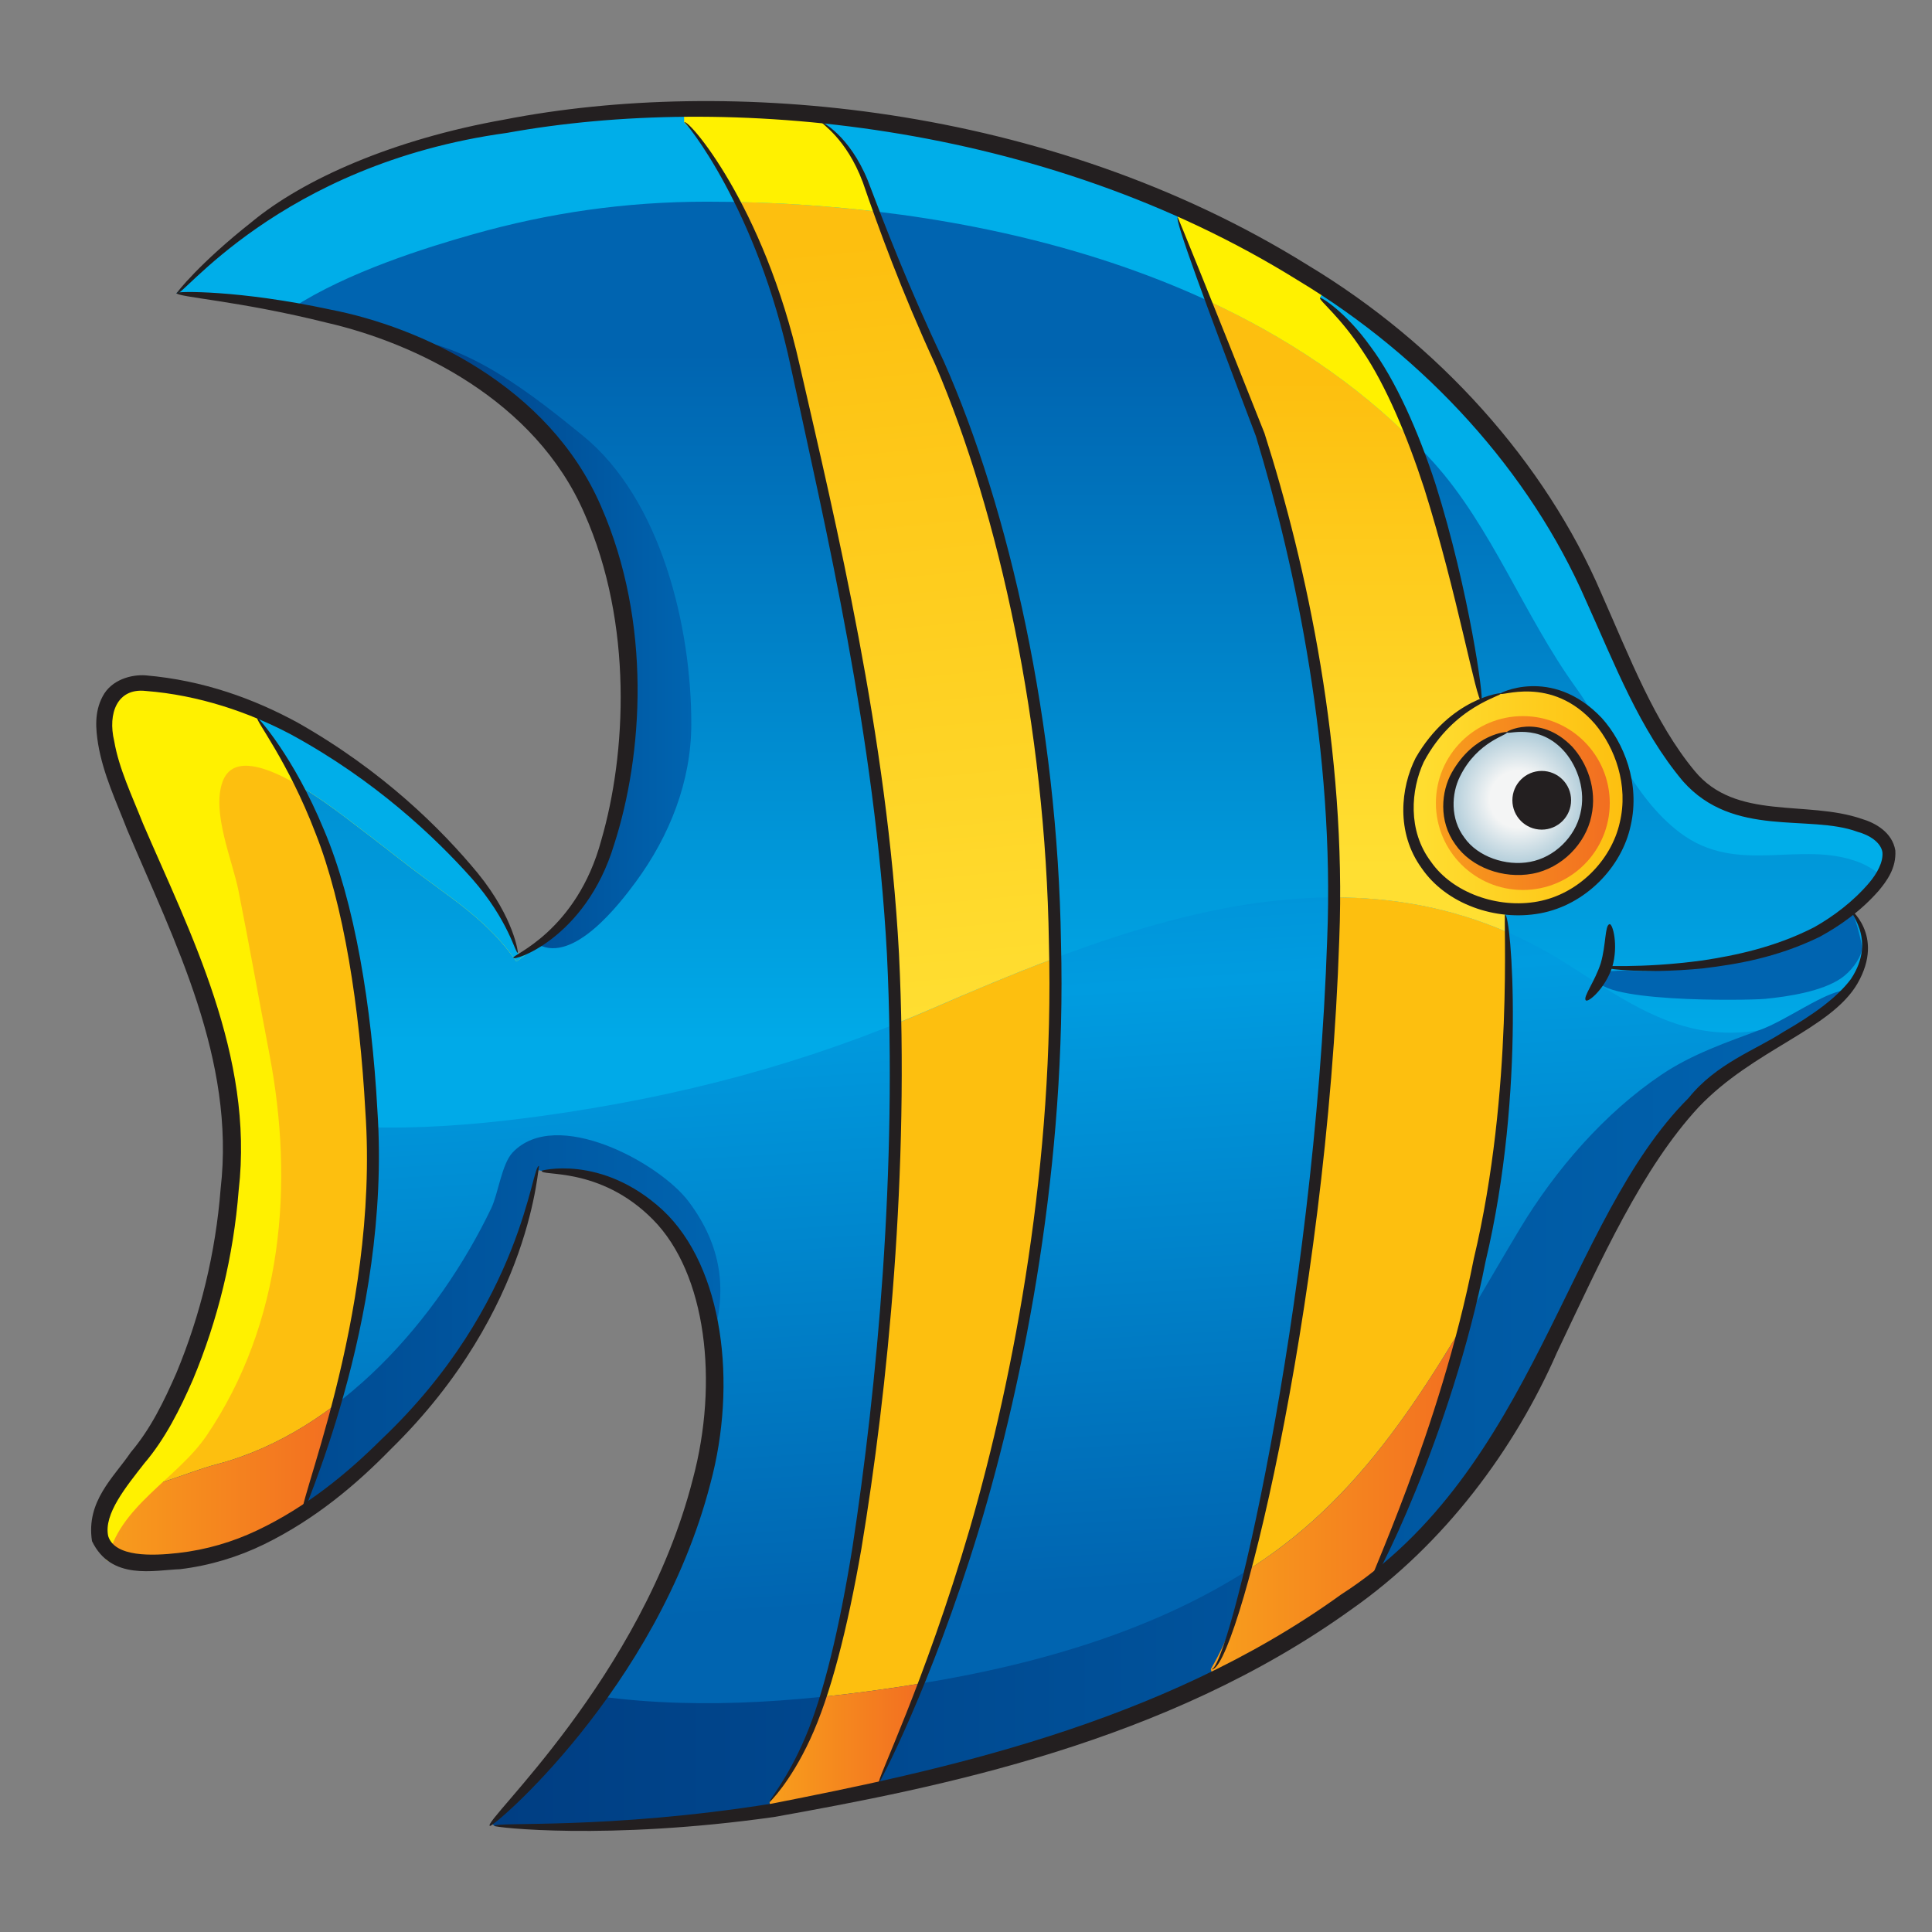 <?xml version="1.0" encoding="utf-8"?>
<!-- Generator: Adobe Illustrator 17.0.0, SVG Export Plug-In . SVG Version: 6.00 Build 0)  -->
<!DOCTYPE svg PUBLIC "-//W3C//DTD SVG 1.1//EN" "http://www.w3.org/Graphics/SVG/1.1/DTD/svg11.dtd">
<svg version="1.1" id="图层_1" xmlns="http://www.w3.org/2000/svg" xmlns:xlink="http://www.w3.org/1999/xlink" x="0px" y="0px"
	 width="200px" height="200px" viewBox="0 0 200 200" enable-background="new 0 0 200 200" xml:space="preserve">
<rect x="0" y="0" width="200" height="200" fill="#808080" stroke="none"/>
<g>
	<linearGradient id="SVGID_1_" gradientUnits="userSpaceOnUse" x1="162.775" y1="32.91" x2="170.846" y2="161.194">
		<stop  offset="0.006" style="stop-color:#0064B0"/>
		<stop  offset="0.515" style="stop-color:#009CE0"/>
		<stop  offset="1" style="stop-color:#0064B0"/>
	</linearGradient>
	<path fill="url(#SVGID_1_)" d="M191.582,94.128l0.064,0.077c6.384,8.838-9.819,13.75-14.731,18.172
		c-9.334,9.329-13.266,21.606-19.65,33.394c-3.95,7.315-9.296,13.323-15.527,18.3c9.239-18.198,16.375-47.303,14.056-69.375
		l0.051-0.592c9.112,0.981,16.076-8.767,11.023-17.528c-2.912-5.04-7.423-6.015-11.507-4.817c-0.694,0.204-1.37,0.465-2.026,0.79
		c-2.459-12.285-6.391-33.853-16.694-41.703l0.58-1.159c11.456,7.601,21.008,17.605,26.844,30.119
		c2.912,6.257,5.206,12.686,9.105,18.427c4.836,7.136,9.207,5.486,17.019,6.665C198.464,86.144,195.723,90.776,191.582,94.128z"/>
	<linearGradient id="SVGID_2_" gradientUnits="userSpaceOnUse" x1="145.769" y1="82.733" x2="168.566" y2="82.733">
		<stop  offset="0.006" style="stop-color:#FFDF32"/>
		<stop  offset="1" style="stop-color:#FDBF0F"/>
	</linearGradient>
	<path fill="url(#SVGID_2_)" d="M153.333,72.547c0.656-0.325,1.332-0.586,2.026-0.79c4.084-1.198,8.595-0.223,11.507,4.817
		c5.053,8.761-1.911,18.51-11.023,17.528c-0.484-0.051-0.968-0.134-1.459-0.248c-7.264-1.676-10.15-8.181-7.831-14.292
		C147.643,76.695,150.243,74.031,153.333,72.547z M155.378,89.782c6.219,1.434,11.291-5.11,7.914-10.953
		c-1.841-3.199-4.702-3.811-7.296-3.052c-2.498,0.732-4.74,2.74-5.575,4.944C148.949,84.596,150.778,88.718,155.378,89.782z"/>
	<linearGradient id="SVGID_3_" gradientUnits="userSpaceOnUse" x1="148.643" y1="83.131" x2="166.642" y2="83.131">
		<stop  offset="0.006" style="stop-color:#F89E1C"/>
		<stop  offset="1" style="stop-color:#F26E21"/>
	</linearGradient>
	<circle fill="url(#SVGID_3_)" cx="157.643" cy="83.131" r="8.999"/>
	<radialGradient id="SVGID_4_" cx="157.147" cy="82.733" r="7.237" gradientUnits="userSpaceOnUse">
		<stop  offset="0.405" style="stop-color:#F4F5F5"/>
		<stop  offset="1" style="stop-color:#ABC9D7"/>
	</radialGradient>
	<path fill="url(#SVGID_4_)" d="M163.292,78.829c3.377,5.843-1.695,12.386-7.914,10.953c-4.6-1.064-6.429-5.186-4.957-9.06
		c0.835-2.205,3.078-4.212,5.575-4.944C158.59,75.019,161.451,75.631,163.292,78.829z"/>
	<path fill="#FDBF0F" d="M155.793,94.695c2.319,22.072-4.817,51.177-14.056,69.375c-4.881,3.893-10.309,7.155-16.044,9.914
		l-0.35-1.198c4.912-8.347,5.894-20.625,7.856-29.96c2.95-15.719,4.422-31.922,4.913-47.641c0.491-13.75-1.963-27.506-4.913-40.766
		c-2.453-11.297-7.856-21.122-11.297-31.922l0.414-0.943c5.206,2.307,10.214,5.015,14.903,8.131l-0.58,1.159
		c10.303,7.85,14.234,29.418,16.694,41.703c-3.09,1.485-5.69,4.148-6.779,7.015c-2.319,6.111,0.567,12.616,7.831,14.292
		c0.491,0.115,0.975,0.197,1.459,0.248L155.793,94.695z"/>
	<linearGradient id="SVGID_5_" gradientUnits="userSpaceOnUse" x1="108.274" y1="36.34" x2="116.344" y2="164.623">
		<stop  offset="0.006" style="stop-color:#0064B0"/>
		<stop  offset="0.515" style="stop-color:#009CE0"/>
		<stop  offset="1" style="stop-color:#0064B0"/>
	</linearGradient>
	<path fill="url(#SVGID_5_)" d="M133.198,54.419c2.95,13.26,5.403,27.016,4.913,40.766c-0.491,15.719-1.963,31.922-4.913,47.641
		c-1.962,9.335-2.944,21.613-7.856,29.96l0.35,1.198c-10.991,5.288-23.097,8.723-34.592,11.227l-0.14-0.637
		c20.007-43.092,25.053-98.015,7.984-142.91c-2.179-5.722-5.142-11.303-7.149-16.796c-1.586-4.352-2.931-9.806-6.728-12.195
		l0.083-0.829c12.431,1.23,25.308,4.441,37.166,9.71l-0.414,0.943C125.342,33.297,130.746,43.123,133.198,54.419z"/>
	<path fill="#FDBF0F" d="M98.944,41.663c17.07,44.895,12.023,99.819-7.984,142.91l0.14,0.637c-0.535,0.115-1.077,0.229-1.612,0.344
		c-3.231,0.745-6.455,1.363-9.685,1.867l-0.14-0.879c5.894-6.881,7.863-19.65,9.334-27.997c2.944-19.643,4.422-39.784,3.434-59.919
		c-0.981-18.669-4.906-38.313-9.328-56.975c-1.472-8.353-5.894-22.594-12.278-28.978l-0.025-1.395
		c1.918-0.038,3.823-0.032,5.702,0.019c2.848,0.077,5.734,0.255,8.647,0.548l-0.083,0.829c3.798,2.389,5.142,7.844,6.728,12.195
		C93.803,30.36,96.765,35.941,98.944,41.663z"/>
	<linearGradient id="SVGID_6_" gradientUnits="userSpaceOnUse" x1="53.802" y1="39.767" x2="61.873" y2="168.05">
		<stop  offset="0.006" style="stop-color:#0064B0"/>
		<stop  offset="0.515" style="stop-color:#009CE0"/>
		<stop  offset="1" style="stop-color:#0064B0"/>
	</linearGradient>
	<path fill="url(#SVGID_6_)" d="M73.77,146.757c1.472-11.788-3.434-26.034-17.681-25.544l-0.351-0.095
		c-1.268,4.766-2.377,9.627-4.753,14.107c-1.58,2.995-3.791,5.683-5.881,8.398c-3.555,4.633-8.328,9.526-13.718,13.056
		c1.249-5.263,3.613-10.309,4.568-15.815c1.963-8.595,3.192-17.681,2.453-26.525C37.426,99.85,35.464,86.348,26.62,74.312
		l0.261-0.631c4.747,2.007,9.131,4.862,13.247,8.245c4.913,4.174,11.539,9.819,13.508,16.7l0.108,0.261
		c13.151-5.505,13.087-32.84,8.729-43.487c-6.875-18.663-25.537-23.575-44.2-25.047c8.245-8.442,15.566-12.852,27.245-15.84
		c8.047-2.058,16.815-3.077,25.283-3.237l0.025,1.395c6.384,6.384,10.806,20.625,12.278,28.978
		c4.422,18.663,8.347,38.307,9.328,56.975c0.988,20.135-0.491,40.276-3.434,59.919c-1.472,8.347-3.441,21.116-9.334,27.997
		l0.14,0.879c-9.538,1.485-19.083,1.943-28.628,1.574l-0.248-0.242C62.129,177.482,72.311,162.362,73.77,146.757z"/>
	<path fill="#FDBF0F" d="M38.407,114.338c0.739,8.844-0.491,17.93-2.453,26.525c-0.956,5.506-3.32,10.552-4.568,15.815
		c-3.727,2.44-7.761,4.224-11.883,4.81c-3.441,0.491-9.334,0.981-9.334-3.192c0.312-3.734,4.492-7.365,6.327-10.533
		c2.103-3.638,3.683-7.563,4.868-11.583c2.37-8.054,3.332-16.828,1.924-25.143c-1.65-9.711-6.69-18.523-10.175-27.64
		c-2.205-5.155-5.155-13.998,3.689-12.527c3.549,0.491,6.894,1.459,10.08,2.81l-0.261,0.631
		C35.464,86.348,37.426,99.85,38.407,114.338z"/>
	<linearGradient id="SVGID_7_" gradientUnits="userSpaceOnUse" x1="162.775" y1="32.91" x2="170.846" y2="161.194">
		<stop  offset="0.006" style="stop-color:#0064B0"/>
		<stop  offset="0.515" style="stop-color:#009CE0"/>
		<stop  offset="1" style="stop-color:#0064B0"/>
	</linearGradient>
	<path fill="url(#SVGID_7_)" d="M191.582,94.128l0.064,0.077c6.384,8.838-9.819,13.75-14.731,18.172
		c-9.334,9.329-13.266,21.606-19.65,33.394c-3.95,7.315-9.296,13.323-15.527,18.3c9.239-18.198,16.375-47.303,14.056-69.375
		l0.051-0.592c9.112,0.981,16.076-8.767,11.023-17.528c-2.912-5.04-7.423-6.015-11.507-4.817c-0.694,0.204-1.37,0.465-2.026,0.79
		c-2.459-12.285-6.391-33.853-16.694-41.703l0.58-1.159c11.456,7.601,21.008,17.605,26.844,30.119
		c2.912,6.257,5.206,12.686,9.105,18.427c4.836,7.136,9.207,5.486,17.019,6.665C198.464,86.144,195.723,90.776,191.582,94.128z"/>
	<path fill="#FDBF0F" d="M155.793,94.695c2.319,22.072-4.817,51.177-14.056,69.375c-4.881,3.893-10.309,7.155-16.044,9.914
		l-0.35-1.198c4.912-8.347,5.894-20.625,7.856-29.96c2.95-15.719,4.422-31.922,4.913-47.641c0.491-13.75-1.963-27.506-4.913-40.766
		c-2.453-11.297-7.856-21.122-11.297-31.922l0.414-0.943c5.206,2.307,10.214,5.015,14.903,8.131l-0.58,1.159
		c10.303,7.85,14.234,29.418,16.694,41.703c-3.09,1.485-5.69,4.148-6.779,7.015c-2.319,6.111,0.567,12.616,7.831,14.292
		c0.491,0.115,0.975,0.197,1.459,0.248L155.793,94.695z"/>
	<linearGradient id="SVGID_8_" gradientUnits="userSpaceOnUse" x1="108.274" y1="36.34" x2="116.344" y2="164.623">
		<stop  offset="0.006" style="stop-color:#0064B0"/>
		<stop  offset="0.515" style="stop-color:#009CE0"/>
		<stop  offset="1" style="stop-color:#0064B0"/>
	</linearGradient>
	<path fill="url(#SVGID_8_)" d="M133.198,54.419c2.95,13.26,5.403,27.016,4.913,40.766c-0.491,15.719-1.963,31.922-4.913,47.641
		c-1.962,9.335-2.944,21.613-7.856,29.96l0.35,1.198c-10.991,5.288-23.097,8.723-34.592,11.227l-0.14-0.637
		c20.007-43.092,25.053-98.015,7.984-142.91c-2.179-5.722-5.142-11.303-7.149-16.796c-1.586-4.352-2.931-9.806-6.728-12.195
		l0.083-0.829c12.431,1.23,25.308,4.441,37.166,9.71l-0.414,0.943C125.342,33.297,130.746,43.123,133.198,54.419z"/>
	<path fill="#FDBF0F" d="M98.944,41.663c17.07,44.895,12.023,99.819-7.984,142.91l0.14,0.637c-0.535,0.115-1.077,0.229-1.612,0.344
		c-3.231,0.745-6.455,1.363-9.685,1.867l-0.14-0.879c5.894-6.881,7.863-19.65,9.334-27.997c2.944-19.643,4.422-39.784,3.434-59.919
		c-0.981-18.669-4.906-38.313-9.328-56.975c-1.472-8.353-5.894-22.594-12.278-28.978l-0.025-1.395
		c1.918-0.038,3.823-0.032,5.702,0.019c2.848,0.077,5.734,0.255,8.647,0.548l-0.083,0.829c3.798,2.389,5.142,7.844,6.728,12.195
		C93.803,30.36,96.765,35.941,98.944,41.663z"/>
	<linearGradient id="SVGID_9_" gradientUnits="userSpaceOnUse" x1="53.802" y1="39.767" x2="61.873" y2="168.05">
		<stop  offset="0.006" style="stop-color:#0064B0"/>
		<stop  offset="0.515" style="stop-color:#009CE0"/>
		<stop  offset="1" style="stop-color:#0064B0"/>
	</linearGradient>
	<path fill="url(#SVGID_9_)" d="M73.77,146.757c1.472-11.788-3.434-26.034-17.681-25.544l-0.351-0.095
		c-1.268,4.766-2.377,9.627-4.753,14.107c-1.58,2.995-3.791,5.683-5.881,8.398c-3.555,4.633-8.328,9.526-13.718,13.056
		c1.249-5.263,3.613-10.309,4.568-15.815c1.963-8.595,3.192-17.681,2.453-26.525C37.426,99.85,35.464,86.348,26.62,74.312
		l0.261-0.631c4.747,2.007,9.131,4.862,13.247,8.245c4.913,4.174,11.539,9.819,13.508,16.7l0.108,0.261
		c13.151-5.505,13.087-32.84,8.729-43.487c-6.875-18.663-25.537-23.575-44.2-25.047c8.245-8.442,15.566-12.852,27.245-15.84
		c8.047-2.058,16.815-3.077,25.283-3.237l0.025,1.395c6.384,6.384,10.806,20.625,12.278,28.978
		c4.422,18.663,8.347,38.307,9.328,56.975c0.988,20.135-0.491,40.276-3.434,59.919c-1.472,8.347-3.441,21.116-9.334,27.997
		l0.14,0.879c-9.538,1.485-19.083,1.943-28.628,1.574l-0.248-0.242C62.129,177.482,72.311,162.362,73.77,146.757z"/>
	<linearGradient id="SVGID_10_" gradientUnits="userSpaceOnUse" x1="103.182" y1="107.897" x2="103.182" y2="36.073">
		<stop  offset="0" style="stop-color:#00AAE8"/>
		<stop  offset="0.994" style="stop-color:#0064B0"/>
	</linearGradient>
	<path fill="url(#SVGID_10_)" d="M190.187,84.895c-7.812-1.178-12.183,0.472-17.019-6.665c-3.9-5.741-6.193-12.17-9.105-18.427
		c-5.837-12.514-15.388-22.517-26.844-30.119c-4.689-3.116-9.697-5.824-14.903-8.131c-11.858-5.269-24.735-8.48-37.166-9.71
		c-2.912-0.293-5.798-0.471-8.647-0.548c-1.879-0.051-3.785-0.057-5.702-0.019c-8.468,0.159-17.236,1.179-25.283,3.237
		c-11.679,2.989-19,7.398-27.245,15.84c18.663,1.472,37.325,6.384,44.2,25.047c4.358,10.647,4.422,37.982-8.729,43.487l-0.108-0.261
		c-1.969-6.881-8.596-12.526-13.508-16.7c-4.116-3.383-8.5-6.238-13.247-8.245c-3.186-1.351-6.531-2.319-10.08-2.81
		c-8.844-1.472-5.894,7.372-3.689,12.527c3.485,9.118,8.525,17.93,10.175,27.64c0.2,1.18,0.347,2.37,0.454,3.565
		c10.4,2.985,21.891,2.374,32.443,0.907c14.18-1.973,27.152-5.389,40.202-11.056c21.078-9.154,44.586-18.241,65.917-4.612
		c7.505,4.795,13.274,8.992,22.775,6.131c1.82-0.548,3.577-1.413,5.225-2.515c2.736-2.569,4.006-5.569,1.344-9.254l-0.064-0.077
		C195.723,90.776,198.464,86.144,190.187,84.895z M155.843,94.102c-0.484-0.051-0.968-0.134-1.459-0.248
		c-7.264-1.676-10.15-8.181-7.831-14.292c1.09-2.867,3.689-5.53,6.779-7.015c0.656-0.325,1.332-0.586,2.026-0.79
		c4.084-1.198,8.595-0.223,11.507,4.817C171.919,85.335,164.955,95.083,155.843,94.102z"/>
	<linearGradient id="SVGID_11_" gradientUnits="userSpaceOnUse" x1="138.928" y1="90.195" x2="138.928" y2="39.182">
		<stop  offset="0.006" style="stop-color:#FFDF32"/>
		<stop  offset="1" style="stop-color:#FDBF0F"/>
	</linearGradient>
	<path fill="url(#SVGID_11_)" d="M133.198,54.419c2.787,12.526,5.127,25.496,4.964,38.485c5.995,0.001,11.956,1.042,17.791,3.563
		c-0.048-0.595-0.1-1.188-0.161-1.773l0.051-0.592c-0.484-0.051-0.968-0.134-1.459-0.248c-7.264-1.676-10.15-8.181-7.831-14.292
		c1.09-2.867,3.689-5.53,6.779-7.015c-2.459-12.285-6.391-33.853-16.694-41.703l0.58-1.159c-4.689-3.116-9.697-5.824-14.903-8.131
		l-0.414,0.943C125.342,33.297,130.746,43.123,133.198,54.419z"/>
	<linearGradient id="SVGID_12_" gradientUnits="userSpaceOnUse" x1="95.482" y1="108.631" x2="87.412" y2="24.95">
		<stop  offset="0.006" style="stop-color:#FFDF32"/>
		<stop  offset="1" style="stop-color:#FDBF0F"/>
	</linearGradient>
	<path fill="url(#SVGID_12_)" d="M83.105,41.65c4.422,18.663,8.347,38.307,9.328,56.975c0.12,2.457,0.203,4.914,0.252,7.37
		c1.234-0.497,2.467-1.006,3.701-1.542c4.208-1.828,8.514-3.649,12.879-5.291c-0.188-19.84-3.469-39.478-10.321-57.5
		c-2.179-5.722-5.142-11.303-7.149-16.796c-1.586-4.352-2.931-9.806-6.728-12.195l0.083-0.829c-2.912-0.293-5.798-0.471-8.647-0.548
		c-1.879-0.051-3.785-0.057-5.702-0.019l0.025,1.395C77.211,19.057,81.633,33.297,83.105,41.65z"/>
	<path fill="#FDBF0F" d="M38.407,114.338c0.739,8.844-0.491,17.93-2.453,26.525c-0.956,5.506-3.32,10.552-4.568,15.815
		c-3.727,2.44-7.761,4.224-11.883,4.81c-3.441,0.491-9.334,0.981-9.334-3.192c0.312-3.734,4.492-7.365,6.327-10.533
		c2.103-3.638,3.683-7.563,4.868-11.583c2.37-8.054,3.332-16.828,1.924-25.143c-1.65-9.711-6.69-18.523-10.175-27.64
		c-2.205-5.155-5.155-13.998,3.689-12.527c3.549,0.491,6.894,1.459,10.08,2.81l-0.261,0.631
		C35.464,86.348,37.426,99.85,38.407,114.338z"/>
	<path fill="#00AEE9" d="M190.187,84.895c-7.812-1.178-12.183,0.472-17.019-6.665c-3.9-5.741-6.193-12.17-9.105-18.427
		c-5.837-12.514-15.388-22.517-26.844-30.119c-4.689-3.116-9.697-5.824-14.903-8.131c-11.858-5.269-24.735-8.48-37.166-9.71
		c-2.912-0.293-5.798-0.471-8.647-0.548c-1.879-0.051-3.785-0.057-5.702-0.019c-8.468,0.159-17.236,1.179-25.283,3.237
		c-11.679,2.989-19,7.398-27.245,15.84c4.03,0.318,8.059,0.797,11.97,1.539c5.689-3.72,13.893-6.271,18.684-7.627
		c7.898-2.236,15.815-3.387,24.232-3.387c26.234,0,56.884,6.703,75.212,26.961c6.022,6.656,9.418,15.924,14.706,23.257
		c0.698,0.968,1.345,1.99,1.971,3.034c0.654,0.677,1.265,1.485,1.818,2.442c0.499,0.866,0.877,1.742,1.151,2.615
		c1.616,2.641,3.41,5.133,5.877,7.001c5.989,4.534,12.493,0.7,18.596,3.09c0.879,0.344,1.637,0.877,2.33,1.371
		C196.344,88.146,195.801,85.742,190.187,84.895z"/>
	<path fill="#FFF100" d="M125.047,31.141c7.955,3.677,15.259,8.482,21.369,14.644c-2.417-6.225-5.564-11.73-9.777-14.94l0.58-1.159
		c-4.689-3.116-9.697-5.824-14.903-8.131l-0.414,0.943C122.837,25.434,123.92,28.299,125.047,31.141z"/>
	<path fill="#FFF100" d="M76.394,20.918c4.704,0.098,9.524,0.413,14.369,0.987c-1.258-3.623-2.727-7.364-5.696-9.233l0.083-0.829
		c-2.912-0.293-5.798-0.471-8.647-0.548c-1.879-0.051-3.785-0.057-5.702-0.019l0.025,1.395
		C72.901,14.747,74.767,17.655,76.394,20.918z"/>
	<path fill="#0064B0" d="M182.733,103.4c2.392-0.234,5.924-0.773,7.901-2.159c0.916-0.642,1.88-1.827,2.113-2.915
		c0.125-0.587-0.992-4.285-1.135-4.147c-3.245,3.158-8.69,4.799-13.021,5.387c-2.6,0.353-5.175,0.824-7.805,0.959
		c-1.262,0.065-2.569-0.141-3.823,0c-0.475,0.053-1.403-0.076-1.604,0.474C164.325,103.825,180.937,103.576,182.733,103.4z"/>
	<linearGradient id="SVGID_13_" gradientUnits="userSpaceOnUse" x1="50.928" y1="145.778" x2="191.282" y2="145.778">
		<stop  offset="0.006" style="stop-color:#003E83"/>
		<stop  offset="1" style="stop-color:#0064B0"/>
	</linearGradient>
	<path fill="url(#SVGID_13_)" d="M191.282,102.439c-0.247,0.035-0.509,0.086-0.788,0.156c-2.341,0.59-5.659,3.037-8.207,3.986
		c-3.556,1.323-7.115,2.533-10.291,4.67c-5.899,3.969-10.976,9.841-14.635,15.916c-7.368,12.234-13.752,25.115-25.67,33.661
		c-10.634,7.625-23.914,11.437-36.69,13.496c-10.777,1.737-22.109,2.763-32.988,1.277c-3.348,4.761-7.153,9.195-11.087,13.152
		l0.248,0.242c9.545,0.37,19.09-0.089,28.628-1.574c3.23-0.503,6.454-1.121,9.685-1.867c0.535-0.115,1.077-0.23,1.612-0.344
		c11.495-2.504,23.601-5.939,34.592-11.227c5.734-2.759,11.163-6.021,16.044-9.914c6.231-4.977,11.577-10.985,15.527-18.3
		c6.384-11.788,10.316-24.066,19.65-33.394C180.044,109.56,187.746,106.542,191.282,102.439z"/>
	<linearGradient id="SVGID_14_" gradientUnits="userSpaceOnUse" x1="125.342" y1="155.364" x2="151.704" y2="155.364">
		<stop  offset="0.006" style="stop-color:#F89E1C"/>
		<stop  offset="1" style="stop-color:#F26E21"/>
	</linearGradient>
	<path fill="url(#SVGID_14_)" d="M131.692,160.829c-0.753,0.54-1.522,1.056-2.301,1.558c-0.985,3.768-2.253,7.347-4.049,10.399
		l0.35,1.198c5.734-2.759,11.163-6.021,16.044-9.914c3.874-7.631,7.375-17.182,9.967-27.326
		C146.303,145.8,140.515,154.502,131.692,160.829z"/>
	<linearGradient id="SVGID_15_" gradientUnits="userSpaceOnUse" x1="79.664" y1="180.842" x2="95.36" y2="180.842">
		<stop  offset="0.006" style="stop-color:#F89E1C"/>
		<stop  offset="1" style="stop-color:#F26E21"/>
	</linearGradient>
	<path fill="url(#SVGID_15_)" d="M95.36,174.263c-0.119,0.02-0.239,0.042-0.358,0.061c-3.22,0.519-6.49,0.972-9.782,1.316
		c-1.34,4.156-3.106,8.04-5.557,10.902l0.14,0.879c3.23-0.503,6.454-1.121,9.685-1.867c0.535-0.115,1.077-0.23,1.612-0.344
		l-0.14-0.637C92.524,181.208,93.983,177.763,95.36,174.263z"/>
	<linearGradient id="SVGID_16_" gradientUnits="userSpaceOnUse" x1="10.168" y1="139.664" x2="74.57" y2="139.664">
		<stop  offset="0.006" style="stop-color:#003E83"/>
		<stop  offset="1" style="stop-color:#0064B0"/>
	</linearGradient>
	<path fill="url(#SVGID_16_)" d="M45.104,143.623c2.09-2.714,4.301-5.403,5.881-8.398c2.377-4.479,3.485-9.341,4.753-14.107
		l0.351,0.095c11.057-0.38,16.484,8.115,17.674,17.448c1.535-5.097,0.966-9.668-2.457-14.252
		c-3.015-4.038-13.752-9.872-18.247-5.095c-1.12,1.191-1.491,4.272-2.204,5.759c-5.489,11.456-15.685,23.14-28.371,26.495
		c-0.81,0.214-1.626,0.482-2.444,0.763c-1.771,0.61-3.548,1.289-5.273,1.645c-0.949,0.196-2.013,0.355-3.145,0.508
		c-0.773,1.249-1.346,2.524-1.454,3.812c0,4.173,5.894,3.683,9.334,3.192c4.123-0.586,8.156-2.37,11.883-4.81
		C36.776,153.148,41.548,148.255,45.104,143.623z"/>
	<linearGradient id="SVGID_17_" gradientUnits="userSpaceOnUse" x1="10.168" y1="153.532" x2="34.911" y2="153.532">
		<stop  offset="0.006" style="stop-color:#F89E1C"/>
		<stop  offset="1" style="stop-color:#F26E21"/>
	</linearGradient>
	<path fill="url(#SVGID_17_)" d="M22.484,151.568c-0.81,0.214-1.626,0.482-2.444,0.763c-1.771,0.61-3.548,1.289-5.273,1.645
		c-0.949,0.196-2.013,0.355-3.145,0.508l0,0c-0.261,0.421-0.496,0.845-0.701,1.272c-0.042,0.087-0.083,0.175-0.122,0.263
		c-0.044,0.098-0.087,0.197-0.128,0.296c-0.074,0.182-0.143,0.365-0.203,0.548c-0.017,0.052-0.03,0.104-0.045,0.156
		c-0.048,0.159-0.09,0.318-0.126,0.477c-0.014,0.061-0.027,0.122-0.039,0.183c-0.04,0.206-0.073,0.412-0.091,0.618
		c0,4.173,5.894,3.683,9.334,3.192c4.123-0.586,8.156-2.37,11.883-4.81c0.91-3.834,2.407-7.555,3.525-11.42
		C31.145,148.149,26.971,150.381,22.484,151.568z"/>
	<path fill="#FFF100" d="M53.744,98.887l-0.108-0.261c-1.969-6.881-8.596-12.526-13.508-16.7c-4.116-3.383-8.5-6.238-13.247-8.245
		c-3.186-1.351-6.531-2.319-10.08-2.81c-8.844-1.472-5.894,7.372-3.689,12.527c3.485,9.118,8.525,17.93,10.175,27.64
		c0.099,0.585,0.185,1.172,0.259,1.761c0.003,0.025,0.006,0.051,0.009,0.077c0.072,0.574,0.134,1.151,0.186,1.728
		c0.648,7.226-0.344,14.667-2.378,21.577c-1.185,4.02-2.765,7.945-4.868,11.583c-2.144,3.7-8.617,8.925-5.374,13.842
		c1.05-5.616,7.244-8.527,10.272-13.001c7.866-11.623,9.081-25.966,6.499-39.471c-1.093-5.72-2.081-11.279-3.196-16.891
		c-0.63-3.174-2.801-8.113-1.663-11.3c1.818-5.092,11.684,2.907,13.849,4.529c2.019,1.513,4.008,3.099,5.991,4.61
		c3.863,2.943,7.647,5.217,10.577,9.444c0.583-0.342,1.077-0.758,1.503-1.228C54.563,98.516,54.161,98.713,53.744,98.887z"/>
	<path fill="#00AEE9" d="M53.451,99.527c0.583-0.342,1.077-0.758,1.503-1.228L54.952,98.3c-0.39,0.217-0.792,0.413-1.208,0.587
		l-0.108-0.261c-1.969-6.881-8.596-12.526-13.508-16.7c-4.116-3.383-8.5-6.238-13.247-8.245l-0.261,0.631
		c1.678,2.284,3.107,4.621,4.33,7.007c2.572,1.52,4.987,3.445,5.933,4.153c2.019,1.513,4.008,3.099,5.991,4.61
		C46.737,93.026,50.52,95.3,53.451,99.527z"/>
	<linearGradient id="SVGID_18_" gradientUnits="userSpaceOnUse" x1="41.504" y1="66.59" x2="71.563" y2="66.59">
		<stop  offset="0.006" style="stop-color:#003E83"/>
		<stop  offset="1" style="stop-color:#0064B0"/>
	</linearGradient>
	<path fill="url(#SVGID_18_)" d="M55.757,97.796c3.669,1.908,8.377-4.217,10.064-6.51c3.502-4.762,5.725-10.391,5.742-16.264
		c0.03-10.096-3.123-23.339-11.238-29.931c-4.952-4.023-11.919-9.658-18.821-10.071c9.352,3.617,17.064,9.778,20.969,20.38
		C66.596,65.471,66.868,90.461,55.757,97.796z"/>
	<g>
		<path fill="#231F20" d="M164.156,103.546c-0.307-0.341,0.943-1.934,1.553-3.832c0.559-1.916,0.418-3.94,0.907-4.042
			c0.325-0.1,0.944,2.17,0.287,4.412C166.189,102.307,164.388,103.845,164.156,103.546z"/>
	</g>
	<g>
		<path fill="#231F20" d="M18.29,30.371c-0.05-0.037,2.383-3.147,7.784-7.406c5.318-4.398,14.571-8.533,26.159-10.591
			c22.912-4.471,56.149-1.737,83.147,15.071c13.489,8.112,24.563,20.369,30.398,33.999c2.954,6.663,5.511,13.371,9.643,18.355
			c4.257,5.188,11.577,2.999,17.294,4.967c1.401,0.411,3.178,1.383,3.489,3.281c0.105,1.816-0.862,3.124-1.731,4.173
			c-1.852,2.097-3.974,3.605-6.115,4.768c-4.419,2.149-8.587,2.837-11.994,3.25c-6.859,0.684-10.769-0.078-10.745-0.168
			c0.006-0.22,3.921,0.26,10.641-0.647c3.312-0.507,7.451-1.336,11.547-3.438c2-1.133,4.036-2.657,5.677-4.585
			c0.805-0.945,1.483-2.146,1.383-3.185c-0.165-0.985-1.271-1.752-2.595-2.113c-5.004-1.846-12.815,0.679-18.044-5.218
			c-4.512-5.364-7.059-12.107-10.056-18.72c-5.779-13.283-16.544-25.151-29.784-33.127C107.901,12.538,75.153,9.642,52.48,13.757
			C28.807,17.003,18.548,31.224,18.29,30.371z"/>
	</g>
	<g>
		<path fill="#231F20" d="M53.152,99.138c-0.277-0.221,6.557-2.685,9.097-12.181c2.577-8.864,3.316-22.384-1.747-33.793
			C55.406,41.388,42.934,35.508,33.883,33.42c-9.221-2.31-15.66-2.658-15.61-3.093c0.003-0.186,6.468-0.319,15.944,1.725
			c9.222,1.778,22.558,7.808,27.987,20.326c5.33,12.145,4.34,25.822,1.379,35.019C60.609,97.274,52.947,99.595,53.152,99.138z"/>
	</g>
	<g>
		<path fill="#231F20" d="M50.706,189.013c-0.825-0.412,15.765-15.311,21.016-35.9c2.684-10.028,1.412-21.254-4.122-26.856
			c-5.53-5.602-11.743-4.437-11.511-5.067c-0.32,0.059,6.117-1.814,12.517,4.082c6.299,5.894,7.715,17.999,4.937,28.287
			C68.02,174.953,50.703,189.494,50.706,189.013z"/>
	</g>
	<g>
		<path fill="#231F20" d="M51.177,189.02c-0.011-0.472,11.649,0.418,28.746-2.313c16.784-3.311,40.156-8.103,58.883-21.626
			c20.086-12.906,23.323-38.78,35.993-51.413c2.885-3.591,6.927-4.964,9.811-6.841c3.03-1.739,5.531-3.522,6.991-5.469
			c2.87-4.318-0.525-7.219,0.067-7.172c-0.441-0.269,3.558,2.523,0.612,7.636c-2.787,4.765-10.722,6.794-16.436,12.789
			c-5.85,6.328-10.011,15.604-14.671,25.407c-4.351,9.968-11.631,19.821-21.258,26.574c-19.243,13.857-42.821,18.462-59.775,21.503
			C62.813,190.541,51.135,189.168,51.177,189.02z"/>
	</g>
	<g>
		<path fill="#231F20" d="M156.003,75.793c-0.334,0.041,3.306-2.059,6.755,1.508c1.491,1.63,2.614,4.346,1.977,7.198
			c-0.585,2.818-3.042,5.384-6.108,5.949c-3.008,0.551-6.315-0.627-7.982-3.045c-1.75-2.426-1.443-5.491-0.361-7.418
			C152.592,75.883,156.144,75.71,156.003,75.793c0.22,0.289-3.048,0.867-4.873,4.601c-0.876,1.753-1.018,4.373,0.468,6.326
			c1.367,1.96,4.283,2.976,6.788,2.501c2.565-0.47,4.666-2.608,5.21-4.992c0.59-2.391-0.288-4.794-1.547-6.317
			C159.309,74.675,155.873,76.163,156.003,75.793z"/>
	</g>
	<g>
		<path fill="#231F20" d="M155.362,71.775c-0.469,0.159,5.224-2.978,10.462,2.562c2.284,2.544,3.984,6.741,2.988,11.11
			c-0.914,4.321-4.693,8.243-9.387,9.103c-4.6,0.841-9.709-0.97-12.244-4.661c-2.705-3.708-2.177-8.368-0.64-11.42
			C150.14,72.21,155.564,71.666,155.362,71.775c0.281,0.265-4.859,1.207-7.979,7.11c-1.325,2.866-1.692,7.092,0.752,10.322
			c2.235,3.233,6.952,4.88,11.049,4.117c4.193-0.765,7.615-4.26,8.488-8.147c0.949-3.908-0.507-7.791-2.559-10.229
			C160.586,69.738,155.097,72.263,155.362,71.775z"/>
	</g>
	<circle fill="#231F20" cx="159.6" cy="82.845" r="3.039"/>
	<g>
		<path fill="#231F20" d="M55.819,120.718c-0.149-0.455-0.5,14.756-15.376,29.313c-3.533,3.619-7.799,7.241-13.103,9.834
			c-2.638,1.29-5.61,2.208-8.694,2.576c-2.722,0.101-7.128,1.208-9.122-2.9c-0.643-4.145,2.26-6.608,4.003-9.186
			c2.068-2.444,3.427-5.245,4.742-8.247c2.483-5.973,4.062-12.479,4.569-19.035c1.552-13.407-4.792-25.627-9.663-37.153
			c-1.134-2.939-2.482-5.73-3.019-8.905c-0.242-1.546-0.408-3.271,0.468-4.922c0.901-1.737,2.981-2.292,4.465-2.179
			c6.001,0.515,11.222,2.442,15.708,4.881c8.881,5.028,14.923,11.065,18.673,15.609c3.778,4.652,4.184,8.284,4.138,8.227
			c-0.262,0.116-0.912-3.325-4.776-7.708c-3.816-4.275-10.011-10.157-18.695-14.884c-4.333-2.299-9.576-4.092-15.058-4.512
			c-2.923-0.325-3.951,2.294-3.255,5.199c0.479,2.814,1.838,5.644,2.98,8.533c4.831,11.229,11.513,24.039,9.903,37.954
			c-0.529,6.784-2.153,13.438-4.741,19.618c-1.313,3.016-2.883,6.148-5.015,8.638c-1.868,2.402-4.25,5.266-3.75,7.555
			c0.697,2.178,4.55,2.048,7.245,1.74c2.914-0.327,5.663-1.147,8.202-2.353c5.077-2.414,9.285-5.878,12.791-9.363
			C54.299,134.971,55.009,120.277,55.819,120.718z"/>
	</g>
	<g>
		<path fill="#231F20" d="M31.304,157.075c-1.151-0.175,8.019-20.492,6.517-42.054c-0.588-10.71-2.216-21.343-5.173-28.804
			c-2.866-7.49-6.29-11.74-6.013-11.916c0.051-0.079,3.769,4.02,6.886,11.57c3.206,7.512,4.962,18.336,5.547,29.06
			C40.563,136.973,30.925,157.159,31.304,157.075z"/>
	</g>
	<g>
		<path fill="#231F20" d="M79.679,186.55c-0.171-0.127,1.78-2.218,3.689-6.721c1.919-4.499,3.536-11.325,4.874-19.625
			c2.538-16.587,4.669-39.02,3.574-61.406c-1.204-22.385-6.383-44.32-9.938-60.746C78.36,21.46,70.891,12.514,70.837,12.66
			c0.332-0.472,8.211,8.484,11.955,25.179c3.756,16.38,9.059,38.353,10.272,60.899c1.098,22.511-1.144,44.997-3.9,61.63
			c-1.442,8.294-3.206,15.182-5.296,19.681C81.782,184.562,79.656,186.567,79.679,186.55z"/>
	</g>
	<g>
		<path fill="#231F20" d="M90.978,184.583c-0.326-0.134,4.702-10.211,9.408-26.32c4.658-16.069,8.785-38.27,8.197-60.643
			c-0.335-22.334-5.159-44.492-11.761-59.877c-3.506-7.602-5.93-14.283-7.498-18.861c-1.729-4.638-4.379-6.105-4.246-6.223
			c-0.051-0.083,2.833,1.32,4.75,6.008c1.76,4.638,4.229,11.079,7.856,18.703c6.852,15.433,11.813,37.74,12.15,60.228
			c0.59,22.522-3.669,44.851-8.55,60.933C96.353,174.66,91.026,184.628,90.978,184.583z"/>
	</g>
	<g>
		<path fill="#231F20" d="M125.357,172.797c1.684,0.656,10.737-37.124,12.036-75.639c0.771-19.155-3.224-38.344-7.38-51.999
			c-5.111-13.461-8.475-22.556-8.093-22.668c0.029,0.017,3.639,8.878,8.979,22.358c4.409,13.784,8.507,32.937,7.743,52.354
			C137.358,135.805,127.806,173.794,125.357,172.797z"/>
	</g>
	<g>
		<path fill="#231F20" d="M153.355,72.59c-0.513,0.111-2.504-11.206-5.929-22.059c-1.757-5.399-3.979-10.661-6.356-14.168
			c-2.304-3.566-4.596-5.312-4.421-5.532c0.058-0.126,2.633,1.431,5.193,4.998c2.627,3.5,4.995,8.849,6.774,14.318
			C152.084,61.155,153.656,72.54,153.355,72.59z"/>
	</g>
	<g>
		<path fill="#231F20" d="M141.566,164.446c-0.238-0.102,7.526-16.432,10.994-34.112c4.185-17.567,3.022-35.638,3.252-35.641
			c0.602-0.133,2.195,18.187-2.029,35.901C150.285,148.421,142.054,164.755,141.566,164.446z"/>
	</g>
</g>
</svg>
